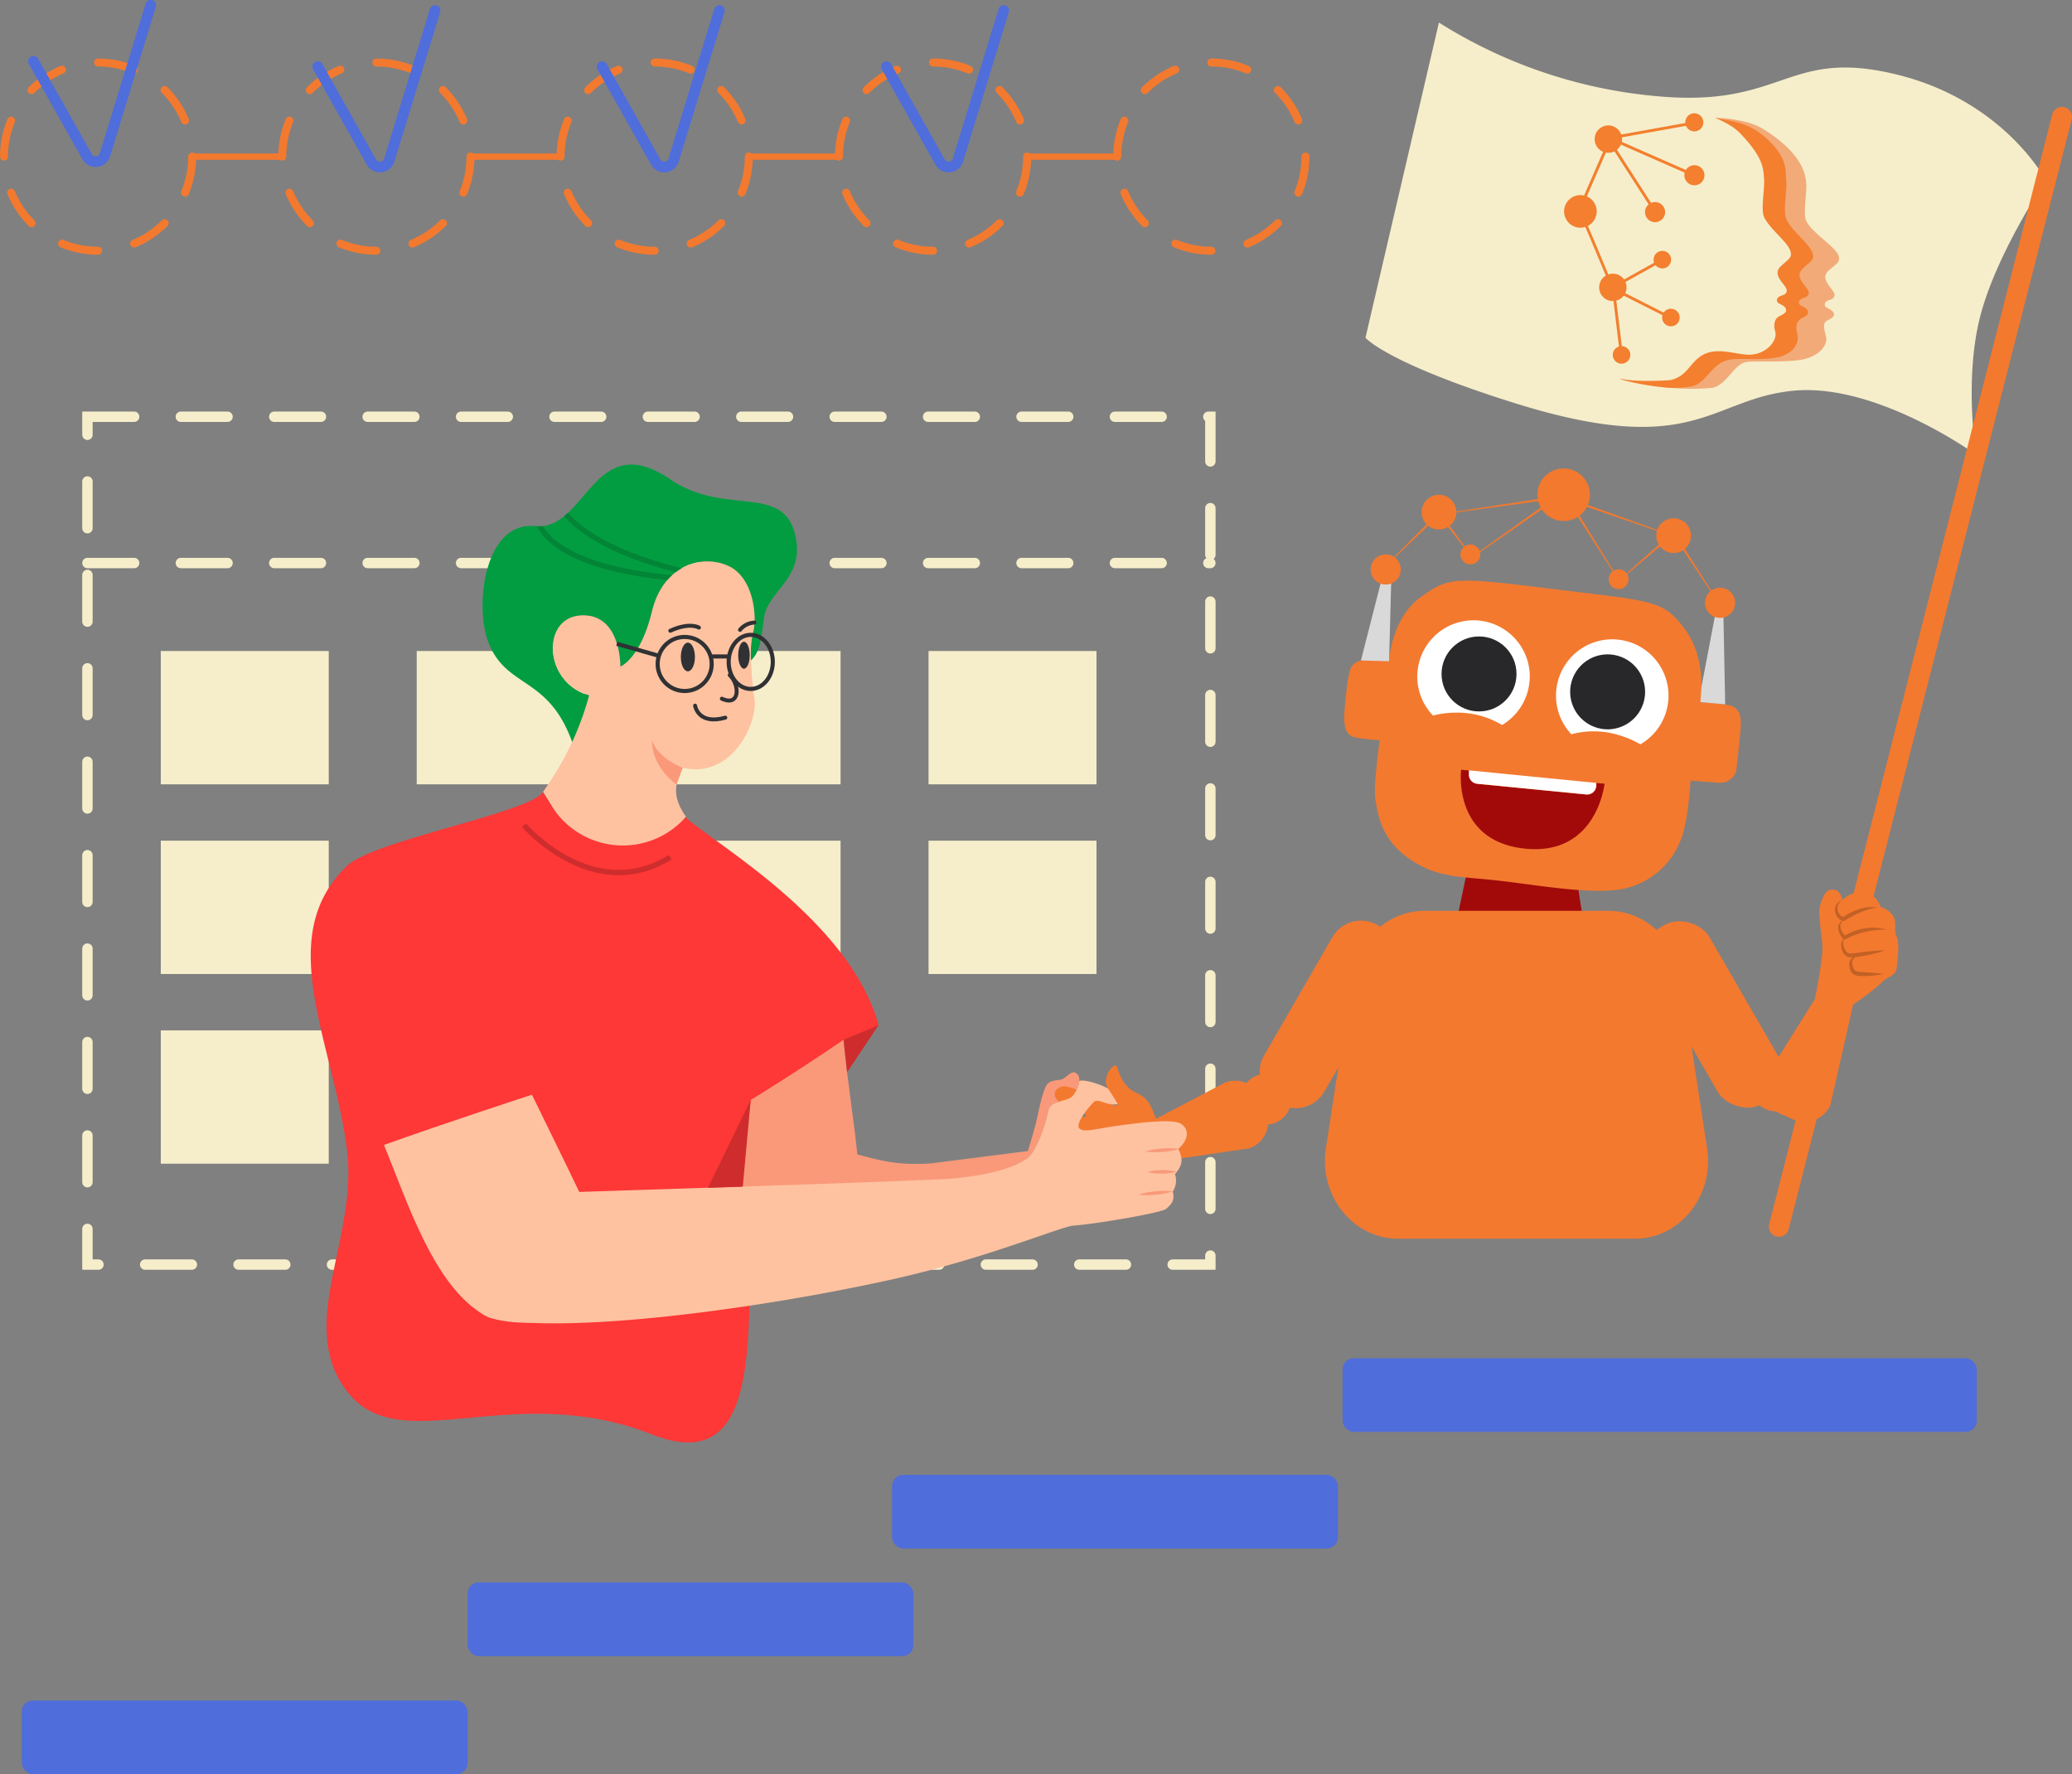 <svg xmlns="http://www.w3.org/2000/svg" xmlns:xlink="http://www.w3.org/1999/xlink" viewBox="0 0 388.63 332.7"><rect x="0" y="0" width="388.63" height="332.7" fill="#808080" stroke="none"/><defs><style>.cls-1,.cls-14,.cls-16,.cls-2,.cls-23,.cls-26,.cls-27,.cls-6,.cls-7,.cls-8{fill:none;}.cls-2{stroke:#f6eeca;stroke-width:1.95px;stroke-dasharray:8.76;}.cls-14,.cls-2,.cls-23,.cls-6,.cls-8{stroke-linecap:round;}.cls-14,.cls-16,.cls-2,.cls-23,.cls-26,.cls-27,.cls-6,.cls-7,.cls-8{stroke-miterlimit:10;}.cls-3{fill:#f6eeca;}.cls-4{fill:#f3792f;}.cls-5{fill:#4f6ddb;}.cls-23,.cls-6,.cls-7{stroke:#f3792f;}.cls-6{stroke-width:1.5px;stroke-dasharray:6.93 6.93;}.cls-7{stroke-width:1.2px;}.cls-8{stroke:#4f6ddb;stroke-width:2px;}.cls-9{fill:#a20a0a;}.cls-10{fill:#029d41;}.cls-11{fill:#fec2a0;}.cls-12{fill:#fe3737;}.cls-13{fill:#f99979;}.cls-14,.cls-16{stroke:#303134;}.cls-14{stroke-width:0.74px;}.cls-15{fill:#303134;}.cls-16{stroke-width:0.77px;}.cls-17{fill:#d9d9d9;}.cls-18{fill:#f2792e;}.cls-19{fill:#fff;}.cls-20{fill:#28282a;}.cls-21{fill:#f2aa79;}.cls-22{fill:#f37f2f;}.cls-23{stroke-width:3.77px;}.cls-24{fill:#c26125;}.cls-25{clip-path:url(#clip-path);}.cls-26{stroke:#028537;}.cls-27{stroke:#cf2d2d;}.cls-28{fill:#cf2d2d;}</style><clipPath id="clip-path" transform="translate(-24.63 -28.5)"><path class="cls-1" d="M165.49,152.37a18.6,18.6,0,0,1,.37-5.26c.78-2.56.27-10.11-4.48-12.41s-12.29-.52-14.47,8.45S141,153.52,141,153.52s.19-10-7.36-9.6-7,12.68,1.53,15a22,22,0,0,1-3.2,8.79c-4.51-12.58-12.38-10-15.76-18.81-2.58-6.75-.78-22.69,8.82-21.74s10.92-18.63,25.36-8.75c9.91,6.78,20.59,1,23.19,9.69s-5,11-5.66,16.32C167.29,149.08,167.13,150.69,165.49,152.37Z"/></clipPath></defs><title>1Cademy AI assistant motivates the development of valuable habits_light_mode</title><g id="Слой_1" data-name="Слой 1"><rect class="cls-2" x="16.4" y="78.15" width="210.62" height="158.99"/><line class="cls-2" x1="16.4" y1="105.58" x2="227.02" y2="105.58"/><rect class="cls-3" x="30.16" y="122.08" width="31.5" height="25"/><rect class="cls-3" x="30.16" y="157.65" width="31.5" height="25"/><rect class="cls-3" x="30.16" y="193.22" width="31.5" height="25"/><rect class="cls-3" x="78.16" y="122.08" width="31.5" height="25"/><rect class="cls-3" x="78.16" y="157.65" width="31.5" height="25"/><rect class="cls-3" x="78.16" y="193.22" width="31.5" height="25"/><rect class="cls-3" x="126.16" y="122.08" width="31.5" height="25"/><rect class="cls-3" x="126.16" y="157.65" width="31.5" height="25"/><rect class="cls-3" x="126.16" y="193.22" width="31.5" height="25"/><rect class="cls-3" x="174.16" y="122.08" width="31.5" height="25"/><rect class="cls-3" x="174.16" y="157.65" width="31.5" height="25"/><path class="cls-4" d="M365,215.91a78.19,78.19,0,0,0,1.45-9c.07-2.56-.95-7-.44-8.59s1-3.16,2.5-3,1.67,2,1.67,2a5.71,5.71,0,0,1,3.87-1.54c2.1.17,2.76,1.56,3.37,2.86a3.67,3.67,0,0,1,2.55,2.16c.3,1-.06,2.52.35,3.25s.44,2.27.24,4.3-.16,2.44-1,3-1.88,1.08-2.2,1.62a59.07,59.07,0,0,1-5.14,3.91Z" transform="translate(-24.63 -28.5)"/><rect class="cls-5" x="4.08" y="318.88" width="83.62" height="13.82" rx="2.09" ry="2.09"/><rect class="cls-5" x="87.7" y="296.74" width="83.62" height="13.82" rx="2.09" ry="2.09"/><rect class="cls-5" x="167.32" y="276.57" width="83.62" height="13.82" rx="2.09" ry="2.09"/><rect class="cls-5" x="251.82" y="254.7" width="118.95" height="13.82" rx="2.09" ry="2.09"/><rect class="cls-4" x="267.19" y="199.6" width="13.17" height="38.25" rx="6.19" ry="6.19" transform="translate(121.41 -136.08) rotate(30)"/><path class="cls-4" d="M239.42,239.37l15-7.87a5.36,5.36,0,0,1,6.88,3.12l.87,2.32a5.36,5.36,0,0,1-3.12,6.88l-19.23,2.83Z" transform="translate(-24.63 -28.5)"/><circle class="cls-4" cx="237.43" cy="206.14" r="4.75"/><rect class="cls-4" x="339.46" y="199.6" width="13.17" height="38.25" rx="6.19" ry="6.19" transform="translate(730.45 206.63) rotate(150)"/><path class="cls-4" d="M365,215.91l-9,14.35a5.36,5.36,0,0,0,2.58,7.1l2.25,1a5.36,5.36,0,0,0,7.1-2.58l4.3-19Z" transform="translate(-24.63 -28.5)"/><circle class="cls-4" cx="333.12" cy="203.66" r="4.75"/><circle class="cls-6" cx="18.4" cy="29.37" r="17.65"/><circle class="cls-6" cx="70.6" cy="29.37" r="17.65"/><circle class="cls-6" cx="122.8" cy="29.37" r="17.65"/><circle class="cls-6" cx="175.01" cy="29.37" r="17.65"/><circle class="cls-6" cx="227.21" cy="29.37" r="17.65"/><line class="cls-7" x1="36.04" y1="29.37" x2="52.95" y2="29.37"/><line class="cls-7" x1="88.25" y1="29.37" x2="105.16" y2="29.37"/><line class="cls-7" x1="140.45" y1="29.37" x2="157.36" y2="29.37"/><line class="cls-7" x1="192.65" y1="29.37" x2="209.56" y2="29.37"/><path class="cls-8" d="M30.91,40l10,17.78a1.84,1.84,0,0,0,3.43-.31l8.57-28" transform="translate(-24.63 -28.5)"/><path class="cls-8" d="M84.23,41l10,17.78a1.84,1.84,0,0,0,3.43-.31l8.57-28" transform="translate(-24.63 -28.5)"/><path class="cls-8" d="M137.56,41l10,17.78a1.84,1.84,0,0,0,3.43-.31l8.57-28" transform="translate(-24.63 -28.5)"/><path class="cls-8" d="M190.89,41l10,17.78a1.84,1.84,0,0,0,3.43-.31l8.57-28" transform="translate(-24.63 -28.5)"/></g><g id="Слой_2" data-name="Слой 2"><polygon class="cls-9" points="275.24 163.03 273.38 171.87 297.27 174.78 295.83 165.43 275.24 163.03"/><path class="cls-10" d="M165.49,152.37a18.6,18.6,0,0,1,.37-5.26c.78-2.56.27-10.11-4.48-12.41s-12.29-.52-14.47,8.45S141,153.52,141,153.52s.19-10-7.36-9.6-7,12.68,1.53,15a22,22,0,0,1-3.2,8.79c-4.51-12.58-12.38-10-15.76-18.81-2.58-6.75-.78-22.69,8.82-21.74s10.92-18.63,25.36-8.75c9.91,6.78,20.59,1,23.19,9.69s-5,11-5.66,16.32C167.29,149.08,167.13,150.69,165.49,152.37Z" transform="translate(-24.63 -28.5)"/><path class="cls-11" d="M152.68,172.47c-.75,2.12-2.69,4.48.63,9.22-4.49,4.73-11.28,20.46-11.28,20.46L126.49,177c.53-.77,1.06-1.55,1.58-2.37a54.79,54.79,0,0,0,7.07-15.77,9.14,9.14,0,0,1-6.64-7c-.8-3.82.9-7.74,5.11-7.95,7.55-.38,7.36,9.6,7.36,9.6s3.78-1.41,5.95-10.36,9.73-10.76,14.47-8.45,5.26,9.85,4.48,12.41a18.6,18.6,0,0,0-.37,5.26,62.62,62.62,0,0,0,.66,7.29C166.75,163.77,162.14,174.65,152.68,172.47Z" transform="translate(-24.63 -28.5)"/><path class="cls-12" d="M189.42,220.75a44,44,0,0,1-6.56,2.73l-17.41,40.45c-.6,18.51.75,41.13-18.53,33.56-26.22-10.29-47,4.67-57-7.83s2-28.88-.23-45.76c-2.69-20.33-13.8-39.69,0-53,5-4.81,34-9.91,36.81-13.86l1.64,2.67a15.73,15.73,0,0,0,25,2.13l.15-.15a1.26,1.26,0,0,0,.26.38C160,187.52,184.13,201.57,189.42,220.75Z" transform="translate(-24.63 -28.5)"/><path class="cls-13" d="M182.86,223.48c-10.14,6.89-17.41,11.28-17.41,11.28s-5,29.92.93,32.67c7.57,3.49,11,4.17,17.3-5.2C188.33,255.34,184.33,239.63,182.86,223.48Z" transform="translate(-24.63 -28.5)"/><path class="cls-14" d="M155.72,146.19s-1.68-1.09-5.37.59" transform="translate(-24.63 -28.5)"/><path class="cls-14" d="M163.43,146.61a3.7,3.7,0,0,1,2.71-1.36" transform="translate(-24.63 -28.5)"/><ellipse class="cls-15" cx="129.02" cy="123.2" rx="1.32" ry="2.69"/><ellipse class="cls-15" cx="139.54" cy="122.87" rx="1.08" ry="2.53"/><path class="cls-14" d="M161.5,155.1c1.93,1.84,1.93,6-1.48,4.42" transform="translate(-24.63 -28.5)"/><path class="cls-14" d="M155,160.82s.53,3.7,5.67,2.26" transform="translate(-24.63 -28.5)"/><path class="cls-13" d="M152.68,172.47s-4.42-1.54-5.76-5.08c0,5.08,4.61,8.25,4.61,8.25Z" transform="translate(-24.63 -28.5)"/><circle class="cls-16" cx="128.42" cy="124.51" r="5.07"/><ellipse class="cls-16" cx="140.81" cy="124.12" rx="4.14" ry="5.07"/><line class="cls-16" x1="133.29" y1="123.1" x2="136.67" y2="123.1"/><line class="cls-16" x1="123.35" y1="122.92" x2="115.69" y2="120.73"/><path class="cls-11" d="M96.64,243.21c4.32,10.39,9.33,26.55,18.89,31.93,2.88,1.62,12.92,2.61,18.35-1.54,6.68-5.09,4.51-10.25,3.52-12.82s-13-27-13-27S107.61,239.26,96.64,243.21Z" transform="translate(-24.63 -28.5)"/><path class="cls-4" d="M285.18,152.5s.35-8.12,6.06-12.13c5.24-3.68,6-3.72,25-1.38,18.45,2.28,20.17,2,24.21,7.21,4.54,5.88,3.12,14,3.12,14s4.92.23,6,.74,1.79,1.47,1.52,4.41-.69,7.12-.87,7.95a3.26,3.26,0,0,1-3,2c-1.42-.09-5.51-.41-5.51-.41s-.41,7.76-1.88,11.21a14.73,14.73,0,0,1-10.38,9c-5.88,1.33-16.4-.64-23.84-1.47s-11.58-.46-16.91-4.27-5.7-8.77-6.11-11.07.83-11,.83-11a33.72,33.72,0,0,1-4.82-.55c-1.24-.37-1.84-1.52-1.84-3.45s.6-8.22,1.24-9.51S280.12,151.71,285.18,152.5Z" transform="translate(-24.63 -28.5)"/><polygon class="cls-17" points="255.26 123.85 259.15 108.62 260.94 108.89 260.54 124 255.26 123.85"/><circle class="cls-18" cx="259.91" cy="106.79" r="2.83"/><circle class="cls-18" cx="269.9" cy="96.04" r="3.26"/><circle class="cls-18" cx="313.91" cy="100.45" r="3.26"/><circle class="cls-18" cx="293.28" cy="92.77" r="4.93"/><circle class="cls-18" cx="275.79" cy="103.97" r="1.87"/><circle class="cls-18" cx="303.59" cy="108.62" r="1.87"/><polygon class="cls-17" points="319.14 128.77 321.69 115.36 323.25 115.36 323.58 132.08 318.93 131.67 319.14 128.77"/><circle class="cls-18" cx="322.62" cy="113.04" r="2.83"/><polygon class="cls-18" points="261.31 104.61 267.93 97.96 268.22 98.26 261.43 104.74 261.31 104.61"/><polygon class="cls-18" points="275.17 103.38 271.36 98.53 271.69 98.28 275.31 103.27 275.17 103.38"/><polygon class="cls-18" points="272.12 96.06 289.13 93.48 289.19 93.89 272.14 96.23 272.12 96.06"/><polygon class="cls-18" points="311.69 99.87 297.21 94.91 297.34 94.52 311.75 99.7 311.69 99.87"/><polygon class="cls-18" points="302.73 107.55 295.65 96.48 296 96.26 302.88 107.46 302.73 107.55"/><polygon class="cls-18" points="304.44 108.08 311.51 101.78 311.78 102.09 304.56 108.21 304.44 108.08"/><polygon class="cls-18" points="321.18 111.42 315.55 102.94 315.89 102.72 321.33 111.33 321.18 111.42"/><polygon class="cls-18" points="276.8 103.89 289.19 95.02 289.43 95.36 276.9 104.04 276.8 103.89"/><path class="cls-19" d="M311.55,155.36a10.54,10.54,0,0,1-5.2,9.1,16.06,16.06,0,0,0-8.58-2.32,17.79,17.79,0,0,0-4.37.54,10.55,10.55,0,1,1,18.16-7.31Z" transform="translate(-24.63 -28.5)"/><circle class="cls-20" cx="277.41" cy="126.38" r="7.03"/><path class="cls-19" d="M316.9,156a10.54,10.54,0,0,0,2.46,10.19,16.06,16.06,0,0,1,8.89.16,17.79,17.79,0,0,1,4.05,1.73A10.55,10.55,0,1,0,316.9,156Z" transform="translate(-24.63 -28.5)"/><circle class="cls-20" cx="326.16" cy="158.23" r="7.03" transform="translate(58.73 398.93) rotate(-73.83)"/><path class="cls-9" d="M325.58,175.46s-1.4,13.62-15,12.17-11.9-14.79-11.9-14.79l1.53.15,0,.72a1.71,1.71,0,0,0,1.54,1.79l20.45,2a1.71,1.71,0,0,0,1.87-1.6l0-.56Z" transform="translate(-24.63 -28.5)"/><path class="cls-19" d="M324,175.31l0,.56a1.71,1.71,0,0,1-1.87,1.6l-20.45-2a1.71,1.71,0,0,1-1.54-1.79l0-.72Z" transform="translate(-24.63 -28.5)"/><path class="cls-13" d="M226,229.59c-.62,0-1.32.82-1.94,1.2s-2,.1-2.88.9-1.68,4.89-2.1,6.78-1.66,5.88-1.66,5.88l-18,2.29c-11,.85-14.16-3.1-21.14-2.47-15.52,1.39-18.69,18.65-8.22,24.25,9.8,5.24,21-6.12,36.1-12.4l-.12-.55c4.86-3.47,10.34-9,11.33-9.79,1.85-1.47,3.46-6.76,3.82-8.61a1.94,1.94,0,0,1,1.49-1.72,17.69,17.69,0,0,1,1.69-.57c1.05-.3,1.67-.56,2.43-2.47a3.89,3.89,0,0,0,.27-1.09C227.15,230.09,226.47,229.6,226,229.59Z" transform="translate(-24.63 -28.5)"/><path class="cls-4" d="M331.27,260.79H286.88c-8.47,0-14.92-8.06-13.56-16.94l4.94-32.3c1.08-7.06,6.82-12.25,13.56-12.25h34.5c6.73,0,12.48,5.19,13.56,12.25l4.94,32.3C346.18,252.73,339.73,260.79,331.27,260.79Z" transform="translate(-24.63 -28.5)"/><path class="cls-4" d="M241.59,238.54c-.86-1.94-1.19-3.6-3-4.68-1.45.25-2.91.78-4.36,1,.25.34.28.58-.07.88-.82.68-8.66-4.28-10.6-3.42s-1,2.62.32,3.12,4.67,1.66,4.41,2.37-6.87-1.65-7.29.35,1.06,3.26,3.38,3.28,3.49.14,3.47.7-5.57.59-4.91,2.09,1.75,1.88,3.75,1.53,2.19,0,2.35.66-3.69.09-3.27,1.83,3.28,1.14,5.79.72,5.89.88,8.19-1.29S242.56,240.74,241.59,238.54Z" transform="translate(-24.63 -28.5)"/><path class="cls-11" d="M246.22,239.28c-1.43-1-7.15-.33-11.55.26s-6.82,1.44-7.62.53,2.09-4.37,2.85-5,2.69,1,4.52.43-1-2.66-3.55-3.59c-2.25-.83-3.36-.85-3.8-.71a3.89,3.89,0,0,1-.27,1.09c-.76,1.92-1.37,2.17-2.43,2.47a17.69,17.69,0,0,0-1.69.57,1.94,1.94,0,0,0-1.49,1.72c-.36,1.85-2,7.14-3.82,8.61-1.27,1-4.8,3-14.51,3.89-16.85.87-84.22,2.87-84.66,3-15.61,4-7.37,21.84-1.25,23.17,13.58,2.95,48.76-1.46,75.41-7.39,17.75-4,31.34-9.87,33.65-10,4.29-.32,16.5-2.39,17.36-3.15s1.68-1.49,1.23-3.22a3.86,3.86,0,0,0,.42-3.27c1.16-1.46,1.73-2.39.63-4.75C247.66,242.15,247.65,240.3,246.22,239.28Z" transform="translate(-24.63 -28.5)"/><path class="cls-13" d="M239.41,244.43a14.35,14.35,0,0,1,3.19-.56,14.18,14.18,0,0,1,3.24.09,14.19,14.19,0,0,1-3.19.56A14.35,14.35,0,0,1,239.41,244.43Z" transform="translate(-24.63 -28.5)"/><path class="cls-13" d="M239.79,248.29a10.5,10.5,0,0,1,2.74-.36,10.38,10.38,0,0,1,2.75.29,10.38,10.38,0,0,1-2.74.36A10.5,10.5,0,0,1,239.79,248.29Z" transform="translate(-24.63 -28.5)"/><path class="cls-13" d="M238.11,252.54a14.7,14.7,0,0,1,3.22-.63,14.53,14.53,0,0,1,3.28,0,14.53,14.53,0,0,1-3.22.63A14.7,14.7,0,0,1,238.11,252.54Z" transform="translate(-24.63 -28.5)"/><path class="cls-4" d="M237.87,233.47c-2.46-1-3.3-3.54-3.71-4.86s-3.09,2-1.7,4c.78,1.18,1.85,3,2.17,3.46,1.45-.24,2.54-2,4-2.24A5.78,5.78,0,0,0,237.87,233.47Z" transform="translate(-24.63 -28.5)"/><path class="cls-3" d="M408.35,62.31S399,76.14,396,88s-.73,25.77-.73,25.77-18.62-13.51-34.26-12-18.44,12.84-51.93,2.43c-24.3-7.56-28.34-12.36-28.34-12.36l13.78-59.11a91.76,91.76,0,0,0,40.67,13.79c24.39,2.33,24.44-9.33,45.77-3.9C400.72,47.7,408.35,62.31,408.35,62.31Z" transform="translate(-24.63 -28.5)"/><path class="cls-21" d="M369.53,76.64c-.39-1.82-5-4.34-6.12-6.72-.64-1.4.17-5.34,0-7.19s-1-5-6.1-8.71c-2.91-2.13-4.24-2.58-8.05-3.21a27.66,27.66,0,0,0-3-.23c1.41.56,2.62.57,3.23.83a11.62,11.62,0,0,1,5.36,2.37c4.9,4,4.32,6.71,4.48,8.56s-.64,5.79,0,7.19c1.1,2.38,4.65,4.8,5,6.62.23,1.11-.46,1.29-1.91,2.7-1.74,1.69,1.27,3.53,1.18,4.5s-1,.74-1.57,1.25a.67.67,0,0,0,0,1.08c.27.18,1.53.59,1.45,1.4,0,.52-.77.79-1.33,1.1-.74.41-1.12,1.41-.71,2.8.49,1.67-.76,3.71-3.46,4.4s-6.9.15-9,.47c-3.62.55-4.39,4.33-7.18,5-.41.1-9.91-.59-9.91-.59a39.81,39.81,0,0,0,8.19,1.11,44.91,44.91,0,0,0,5.77-.14c2.78-.7,4-4.45,6.33-4.84,1.51-.25,8.09.15,10.92-.56s4.48-2.67,4-4.34c-.41-1.39-.57-2.44.18-2.85.56-.31,1.28-.57,1.33-1.1.08-.81-1.18-1.21-1.46-1.4a.68.68,0,0,1,0-1.08c.62-.51,1.48-.26,1.57-1.25s-2.92-2.8-1.18-4.5C369.07,77.92,369.76,77.75,369.53,76.64Z" transform="translate(-24.63 -28.5)"/><path class="cls-22" d="M364.67,76.18c-.39-1.82-3.94-4.24-5-6.62-.64-1.4.17-5.34,0-7.19s.42-4.53-4.48-8.56c-2.26-1.86-4.73-2.47-7.43-2.94l-1.27-.22A26.73,26.73,0,0,1,349,51.93a10.09,10.09,0,0,1,2.25,1.81c4.21,4.46,4.09,6.43,4.25,8.25s-.64,5.79,0,7.19c1.1,2.38,4.65,4.8,5,6.62.23,1.11-.46,1.29-1.92,2.7-1.74,1.69,1.27,3.53,1.18,4.5s-1,.74-1.58,1.25a.67.67,0,0,0,0,1.08c.27.18,1.53.59,1.45,1.4,0,.52-.77.79-1.32,1.1-.75.41-1.13,1.41-.72,2.8.49,1.67-1.51,4.2-4.6,4.38-2.67.16-6.75-1.88-9.77.58-1.84,1.49-2.39,3.47-5.17,4.16-.46.11-7.16.46-9.58-.29.09.36,4.84,1.34,7.75,1.62a19.23,19.23,0,0,0,5.86-.16c2.78-.7,3.55-4.48,7.18-5,2.1-.32,6.17.24,9-.47s3.95-2.72,3.46-4.4c-.41-1.39,0-2.39.71-2.8.56-.31,1.28-.57,1.33-1.1.08-.81-1.18-1.21-1.45-1.4a.67.67,0,0,1,0-1.08c.62-.51,1.48-.26,1.57-1.25s-2.92-2.8-1.18-4.5C364.22,77.47,364.91,77.29,364.67,76.18Z" transform="translate(-24.63 -28.5)"/><circle class="cls-22" cx="326.32" cy="54.6" r="2.57" transform="translate(216.71 345.85) rotate(-84.62)"/><circle class="cls-22" cx="327.16" cy="82.4" r="2.57" transform="translate(189.8 371.88) rotate(-84.62)"/><circle class="cls-22" cx="321.07" cy="68.14" r="3.06" transform="translate(198.48 352.91) rotate(-84.62)"/><circle class="cls-22" cx="342.46" cy="61.37" r="1.89" transform="translate(224.6 368.06) rotate(-84.62)"/><circle class="cls-22" cx="342.43" cy="51.44" r="1.7" transform="translate(234.47 359.04) rotate(-84.62)"/><circle class="cls-22" cx="335.09" cy="68.28" r="1.89" transform="translate(211.03 366.99) rotate(-84.62)"/><circle class="cls-22" cx="336.44" cy="77.2" r="1.65" transform="translate(203.39 376.41) rotate(-84.62)"/><circle class="cls-22" cx="338.04" cy="88.05" r="1.65" transform="translate(194.04 387.84) rotate(-84.62)"/><circle class="cls-22" cx="328.79" cy="95.06" r="1.65" transform="translate(178.67 384.98) rotate(-84.62)"/><rect class="cls-22" x="328" y="52.62" width="13.58" height="0.54" transform="translate(-28.71 31.58) rotate(-10.19)"/><rect class="cls-22" x="334.65" y="50.63" width="0.54" height="14.89" transform="translate(122.45 312.88) rotate(-66.29)"/><rect class="cls-22" x="330.71" y="54.88" width="0.54" height="13.95" transform="translate(-5.37 160.66) rotate(-32.8)"/><rect class="cls-22" x="318.1" y="61.06" width="11.21" height="0.54" transform="translate(113.71 305.2) rotate(-66.49)"/><path class="cls-22" d="M326.2,81.08c-1.76-4.2-4.43-10.56-4.6-10.86l.22-.13,0-.29c.23,0,.23,0,4.85,11.07Z" transform="translate(-24.63 -28.5)"/><rect class="cls-22" x="328.28" y="79.23" width="8.19" height="0.54" transform="translate(-21.38 143.04) rotate(-29.08)"/><path class="cls-22" d="M337.76,88.27c-2.56-1.3-9.26-4.69-9.52-4.81l.09-.22,0-.3c.07,0,.12,0,9.64,4.84Z" transform="translate(-24.63 -28.5)"/><rect class="cls-22" x="327.75" y="83.95" width="0.54" height="10.16" transform="translate(-32.96 11.59) rotate(-6.91)"/><line class="cls-23" x1="386.75" y1="21.93" x2="333.66" y2="230.04"/><path class="cls-4" d="M378.1,202.79c-.32-1.57-.23-3.12-.74-4.18a7.2,7.2,0,0,0-1.64-2.29c-2.69-1.79-5.59,1-5.59,1a2,2,0,0,0-1,2.07,1.8,1.8,0,0,0,1.36,1.5s-1,1-.83,1.63a2.92,2.92,0,0,0,1,1.83,2.09,2.09,0,0,0-.38,1.79c.3,1,.66,1.61,1.75,1.56.22,0,.6,0,1.08-.11-.16.07-1.45.74-1.29,1.7s.21,1.43,1,1.75a29.8,29.8,0,0,0,5.1.14A17,17,0,0,0,378.1,202.79Z" transform="translate(-24.63 -28.5)"/><path class="cls-24" d="M370.12,197.29a1.9,1.9,0,0,0-.82,1.86,2,2,0,0,0,.44.89,1.38,1.38,0,0,0,.75.45l-.26.06a11.68,11.68,0,0,1,3.13-1.57,6.81,6.81,0,0,1,3.46-.26,10.07,10.07,0,0,0-1.66.31,14.68,14.68,0,0,0-1.57.55,19.26,19.26,0,0,0-2.93,1.55l-.14.09-.12,0a1.93,1.93,0,0,1-1.16-.77,2.45,2.45,0,0,1-.44-1.23,1.75,1.75,0,0,1,.37-1.22A2.24,2.24,0,0,1,370.12,197.29Z" transform="translate(-24.63 -28.5)"/><path class="cls-24" d="M370.44,200.86a5.12,5.12,0,0,0-.51.85,1,1,0,0,0-.07.84,2.67,2.67,0,0,0,1,1.49h-.37a10,10,0,0,1,1.89-.92,11.11,11.11,0,0,1,2-.53,8.8,8.8,0,0,1,4.11.25,18.83,18.83,0,0,0-2,.08,17.32,17.32,0,0,0-2,.33,15.67,15.67,0,0,0-3.69,1.36l-.2.11-.16-.12a2.87,2.87,0,0,1-1-1.93,1.06,1.06,0,0,1,0-.6,2,2,0,0,1,.27-.48A3.41,3.41,0,0,1,370.44,200.86Z" transform="translate(-24.63 -28.5)"/><path class="cls-24" d="M370.62,204.32a2.29,2.29,0,0,0-.28,1.26,3.27,3.27,0,0,0,.45,1.16,1,1,0,0,0,.84.56,5.91,5.91,0,0,0,1.25-.1,44.47,44.47,0,0,1,5.43-.5,28.69,28.69,0,0,1-5.33,1.24,5.75,5.75,0,0,1-1.46.06,1.64,1.64,0,0,1-1.25-1,3.08,3.08,0,0,1-.3-1.44A2.14,2.14,0,0,1,370.62,204.32Z" transform="translate(-24.63 -28.5)"/><path class="cls-24" d="M373.07,207.55c-.62.48-1.23,1.15-1,1.76a3.38,3.38,0,0,0,.33,1,1.17,1.17,0,0,0,.78.39c.73.11,1.54.13,2.32.19s1.59.13,2.39.25a15.53,15.53,0,0,1-2.39.34,12.14,12.14,0,0,1-2.45,0,2.21,2.21,0,0,1-.35-.09,2.38,2.38,0,0,1-.32-.14,1.44,1.44,0,0,1-.57-.52,3.17,3.17,0,0,1-.31-1.29,1.34,1.34,0,0,1,.08-.71,1.68,1.68,0,0,1,.4-.55A2.87,2.87,0,0,1,373.07,207.55Z" transform="translate(-24.63 -28.5)"/><g class="cls-25"><path class="cls-26" d="M156.28,136.38c-.62-.12-28.25-5-28.25-18.25" transform="translate(-24.63 -28.5)"/><path class="cls-26" d="M154.16,137.12c-.62-.12-29.38-.85-29.38-14.1" transform="translate(-24.63 -28.5)"/></g><path class="cls-27" d="M122.91,183.25s12.88,15,27.44,6" transform="translate(-24.63 -28.5)"/><polygon class="cls-28" points="140.81 206.26 132.77 222.75 139.32 222.53 140.81 206.26"/><polygon class="cls-28" points="164.78 192.25 158.88 201.09 158.22 194.98 164.78 192.25"/></g></svg>
